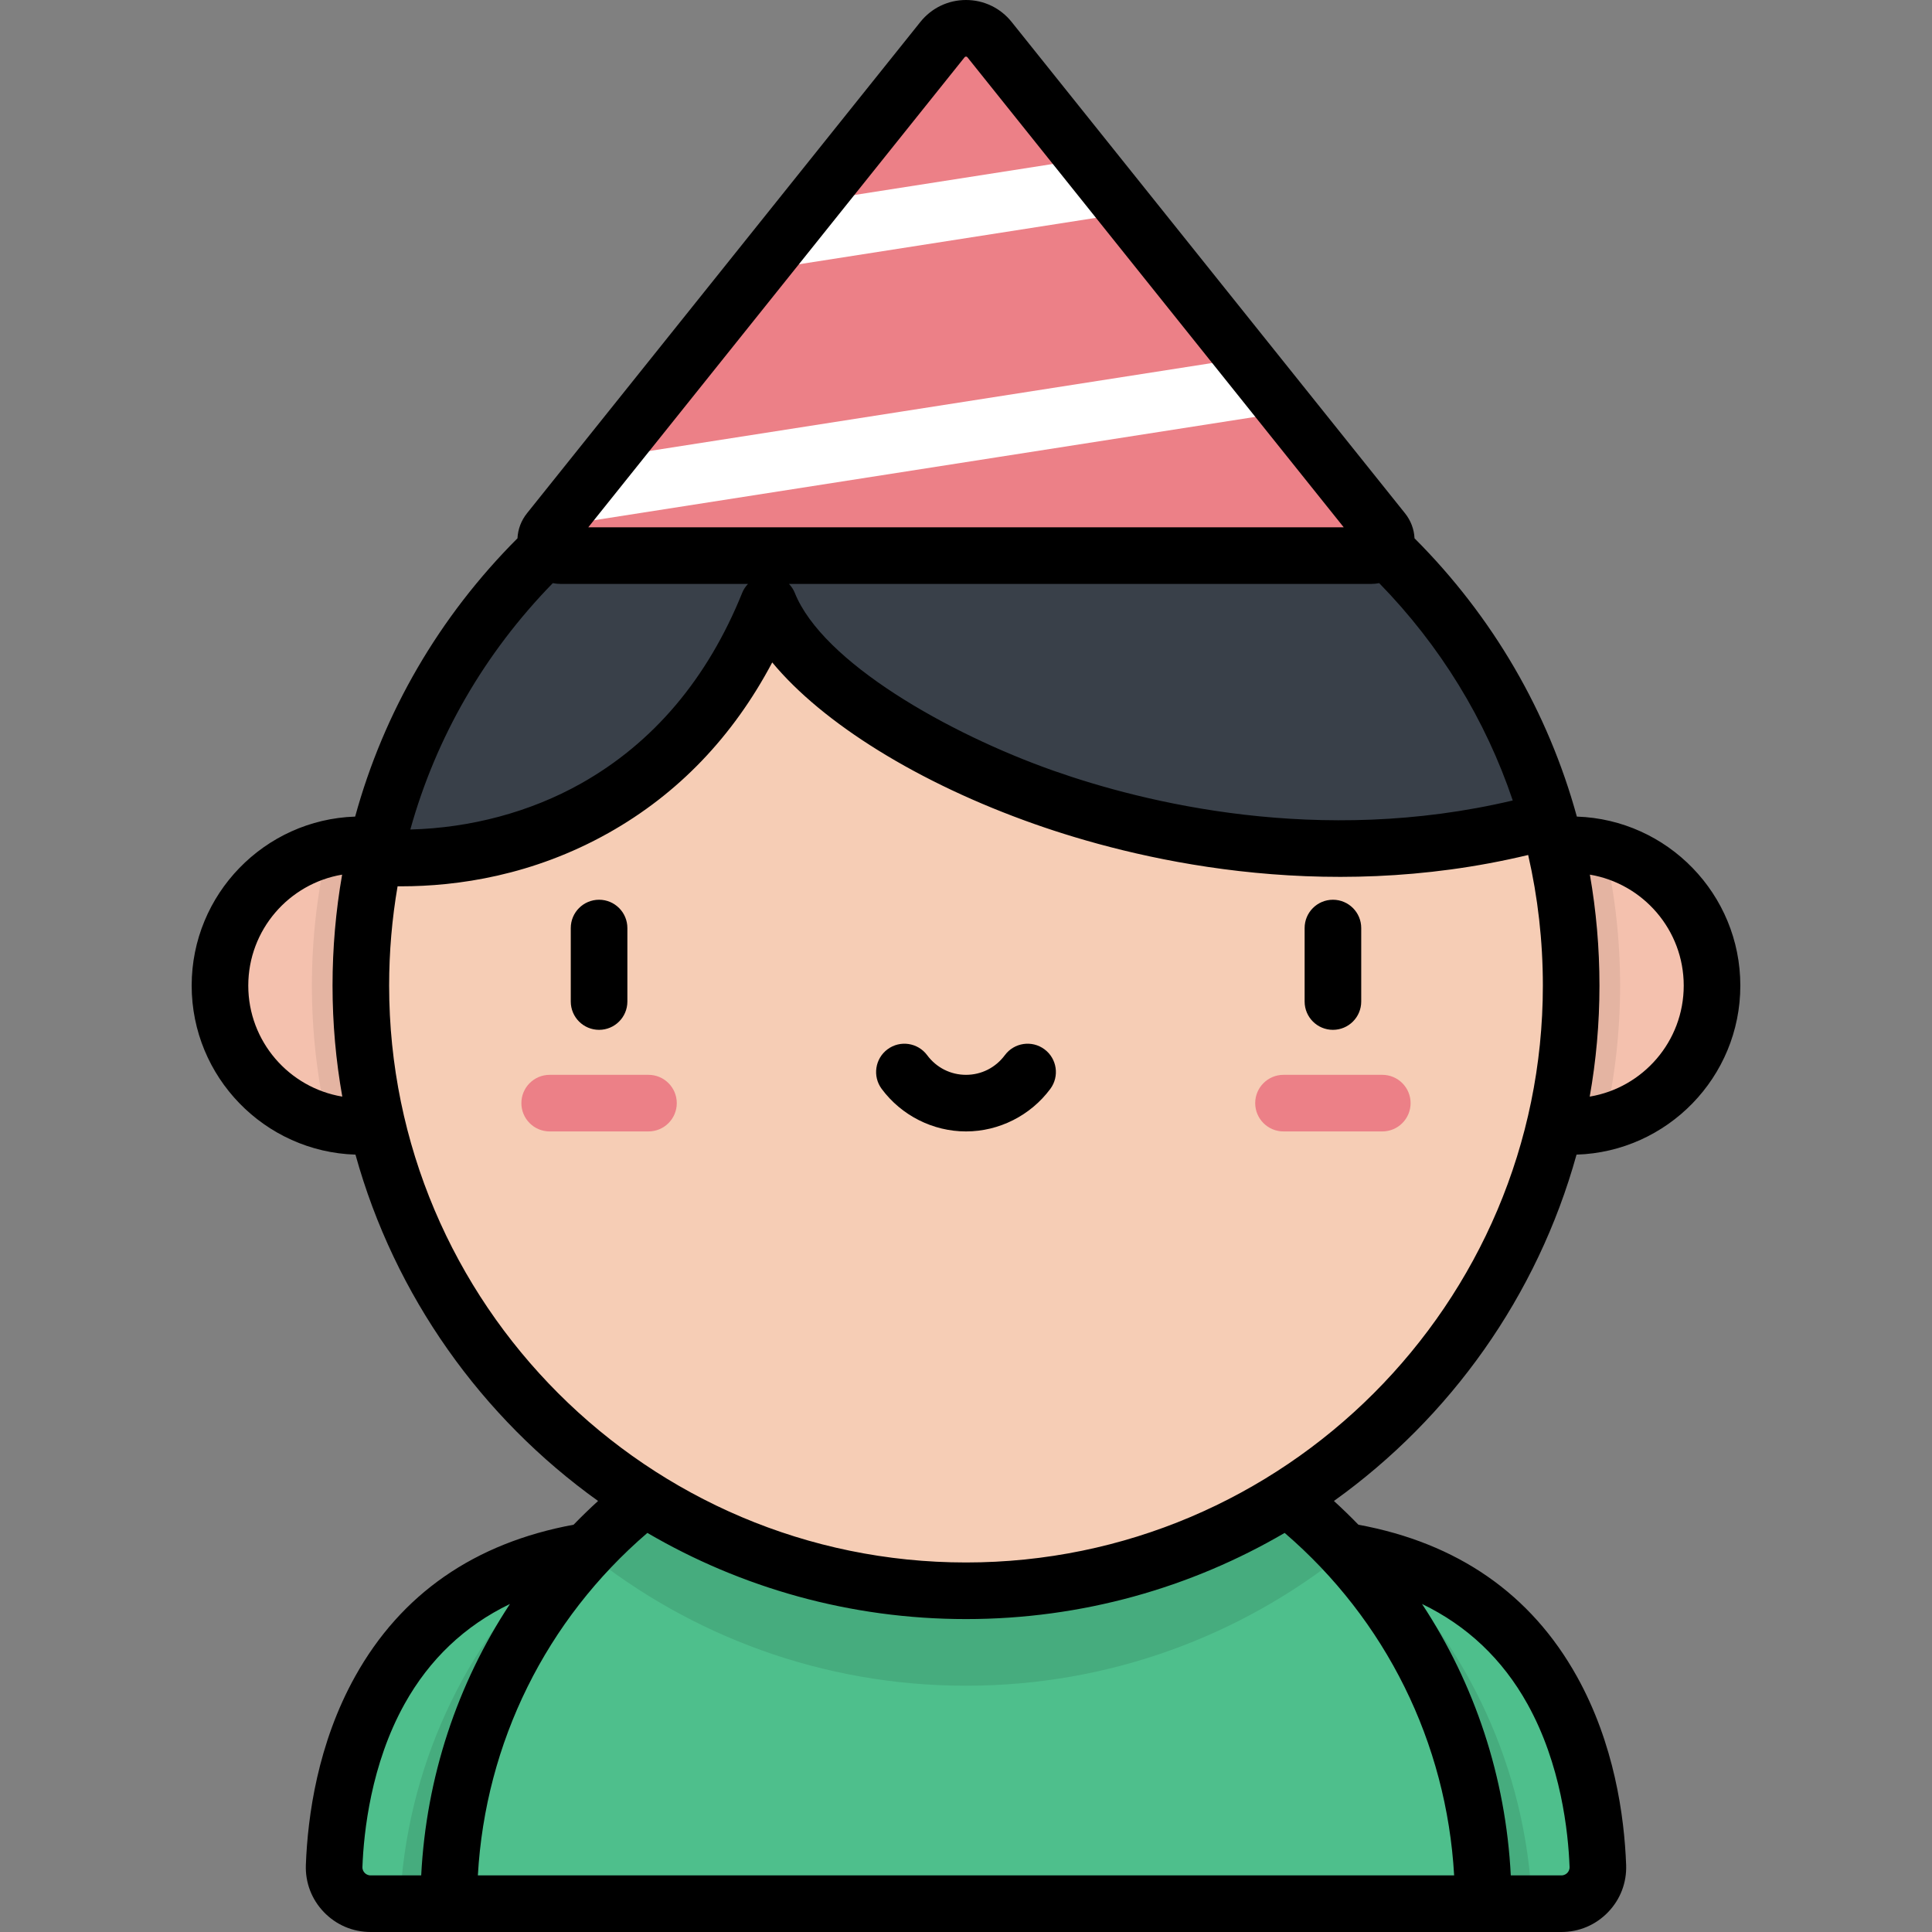 <?xml version="1.0" encoding="iso-8859-1"?>
<!-- Generator: Adobe Illustrator 19.0.0, SVG Export Plug-In . SVG Version: 6.00 Build 0)  -->
<svg xmlns="http://www.w3.org/2000/svg" xmlns:xlink="http://www.w3.org/1999/xlink" version="1.1" id="Layer_1" x="0px" y="0px" viewBox="0 0 512 512" style="enable-background:new 0 0 512 512;" xml:space="preserve">
<rect x="0" y="0" width="512" height="512" fill="#808080" stroke="none"/>
<path style="fill:#4EBF8C;" d="M155.781,410.995c-58.169,9.3-66.4,61.321-67.23,83.493c-0.205,5.474,4.189,10.012,9.666,10.012  h57.564V410.995z"/>
<path style="opacity:0.1;enable-background:new    ;" d="M147.04,412.813c-24.029,23.52-39.44,55.805-41.056,91.687h49.797v-93.505  C152.728,411.483,149.825,412.1,147.04,412.813z"/>
<path style="fill:#4EBF8C;" d="M356.219,410.995c58.169,9.3,66.4,61.321,67.23,83.493c0.205,5.474-4.189,10.012-9.666,10.012  h-57.564L356.219,410.995L356.219,410.995z"/>
<path style="opacity:0.1;enable-background:new    ;" d="M364.96,412.813c24.029,23.52,39.44,55.805,41.056,91.687h-49.798v-93.505  C359.272,411.483,362.175,412.1,364.96,412.813z"/>
<path style="fill:#4EBF8C;" d="M393.075,504.5c0-75.704-61.37-137.075-137.075-137.075c-75.704,0-137.075,61.371-137.075,137.075  H393.075z"/>
<path style="opacity:0.1;enable-background:new    ;" d="M256,367.425c-39.719,0-75.485,16.9-100.52,43.893  c27.501,22.151,62.458,35.419,100.52,35.419s73.019-13.268,100.52-35.419C331.485,384.325,295.719,367.425,256,367.425z"/>
<circle style="fill:#F6CDB5;" cx="95.62" cy="261.2" r="37.33"/>
<circle style="opacity:0.15;fill:#EC8087;enable-background:new    ;" cx="95.62" cy="261.2" r="37.33"/>
<path style="opacity:0.07;enable-background:new    ;" d="M95.625,223.867c-3.051,0-6.013,0.374-8.851,1.065  c-2.694,11.653-4.118,23.793-4.118,36.264c0,12.472,1.424,24.611,4.118,36.265c2.838,0.691,5.8,1.065,8.851,1.065  c20.616,0,37.329-16.713,37.329-37.33C132.954,240.58,116.241,223.867,95.625,223.867z"/>
<circle style="fill:#F6CDB5;" cx="416.37" cy="261.2" r="37.33"/>
<circle style="opacity:0.15;fill:#EC8087;enable-background:new    ;" cx="416.37" cy="261.2" r="37.33"/>
<path style="opacity:0.07;enable-background:new    ;" d="M416.375,223.867c3.051,0,6.012,0.374,8.851,1.065  c2.694,11.653,4.118,23.793,4.118,36.264c0,12.472-1.424,24.611-4.118,36.265c-2.838,0.691-5.8,1.065-8.851,1.065  c-20.616,0-37.329-16.713-37.329-37.33C379.046,240.58,395.759,223.867,416.375,223.867z"/>
<circle style="fill:#F6CDB5;" cx="256" cy="261.2" r="160.37"/>
<path style="fill:#394049;" d="M256,100.821c-76.893,0-141.135,54.118-156.744,126.341c37.655,2.392,83.125-14.536,104.4-67.275  c13.61,34.026,112.404,83.988,206.68,57.57C391.297,150.143,329.409,100.821,256,100.821z"/>
<g>
	<path style="fill:#EC8087;" d="M171.852,299.841h-26.181c-4.143,0-7.5-3.357-7.5-7.5s3.357-7.5,7.5-7.5h26.181   c4.143,0,7.5,3.357,7.5,7.5C179.352,296.483,175.994,299.841,171.852,299.841z"/>
	<path style="fill:#EC8087;" d="M366.322,299.841h-26.18c-4.143,0-7.5-3.357-7.5-7.5s3.357-7.5,7.5-7.5h26.18   c4.143,0,7.5,3.357,7.5,7.5C373.822,296.483,370.465,299.841,366.322,299.841z"/>
	<path style="fill:#EC8087;" d="M366.48,140.702L262.229,10.492c-3.194-3.99-9.263-3.99-12.457,0L145.52,140.702   c-2.111,2.637-0.234,6.545,3.144,6.545h214.671C366.714,147.247,368.591,143.339,366.48,140.702z"/>
</g>
<path style="fill:#FFFFFF;" d="M287.551,42.12l-72.129,11.275L200.725,71.75l98.252-15.358L287.551,42.12z M329.782,94.866  l-168.675,26.368L146.41,139.59l194.799-30.451L329.782,94.866z"/>
<path d="M417.797,305.989c24.063-0.755,43.408-20.551,43.408-44.793c0-24.214-19.3-43.992-43.324-44.791  c-7.582-27.641-22.21-52.915-43.017-73.749c-0.113-2.37-0.967-4.69-2.53-6.641L268.083,5.805C265.129,2.116,260.726,0,256,0  s-9.129,2.116-12.083,5.805l-104.251,130.21c-1.562,1.951-2.416,4.27-2.529,6.64c-20.807,20.835-35.435,46.108-43.018,73.751  c-24.024,0.799-43.324,20.577-43.324,44.791c0,24.242,19.345,44.038,43.408,44.793c10.385,37.466,33.459,69.709,64.291,91.784  c-2.234,2.038-4.396,4.135-6.485,6.291c-26.237,4.838-45.721,18.335-57.897,40.202c-9.911,17.798-12.57,36.982-13.056,49.94  c-0.176,4.696,1.523,9.146,4.785,12.532C89.11,510.132,93.505,512,98.218,512h315.564c4.713,0,9.107-1.868,12.376-5.262  c3.262-3.386,4.961-7.836,4.785-12.531c-0.485-12.959-3.145-32.143-13.056-49.941c-12.176-21.866-31.66-35.363-57.897-40.202  c-2.089-2.156-4.251-4.253-6.485-6.291C384.338,375.698,407.412,343.455,417.797,305.989z M421.334,231.787  c14.095,2.369,24.871,14.651,24.871,29.409c0,14.773-10.797,27.065-24.914,29.417c1.696-9.554,2.583-19.383,2.583-29.417  C423.875,251.219,423.013,241.39,421.334,231.787z M65.795,261.196c0-14.758,10.776-27.04,24.871-29.409  c-1.679,9.603-2.541,19.432-2.541,29.409c0,10.033,0.888,19.863,2.583,29.417C76.592,288.261,65.795,275.97,65.795,261.196z   M365.507,154.539c16.205,16.604,28.18,36.207,35.389,57.593c-51.402,12.173-97.906,0.493-121.66-7.869  c-27.889-9.817-61.258-28.764-68.616-47.162c-0.358-0.896-0.891-1.68-1.529-2.354h154.245  C364.076,154.747,364.801,154.672,365.507,154.539z M255.626,15.18C255.669,15.126,255.77,15,256,15c0.23,0,0.331,0.126,0.374,0.18  l99.734,124.567H155.893L255.626,15.18z M146.494,154.54c0.706,0.133,1.43,0.208,2.17,0.208h49.558  c-0.633,0.669-1.163,1.446-1.521,2.334c-9.189,22.776-23.581,39.794-42.776,50.579c-13.424,7.542-29.191,11.749-45.185,12.169  C115.532,195.448,128.363,173.115,146.494,154.54z M98.218,497c-0.809,0-1.332-0.418-1.572-0.668  c-0.289-0.299-0.627-0.813-0.599-1.564c0.347-9.267,2.259-27.202,11.17-43.205c6.617-11.883,15.98-20.73,27.927-26.494  c-14.002,21.239-22.194,45.942-23.52,71.932H98.218V497z M404.783,451.563c8.911,16.003,10.823,33.939,11.17,43.206  c0.028,0.75-0.31,1.265-0.599,1.563c-0.24,0.25-0.764,0.668-1.572,0.668h-13.407c-1.325-25.99-9.518-50.693-23.52-71.932  C388.804,430.833,398.166,439.679,404.783,451.563z M385.362,497H126.638c2.003-35.195,18.074-67.704,44.919-90.763  c24.822,14.507,53.676,22.835,84.443,22.835s59.621-8.327,84.443-22.835C367.288,429.296,383.359,461.805,385.362,497z M256,414.071  c-84.296,0-152.875-68.579-152.875-152.875c0-8.927,0.761-17.722,2.238-26.321c0.294,0.002,0.583,0.007,0.881,0.007  c15.021,0,34.941-2.859,55.028-14.145c18.414-10.347,32.961-25.511,43.379-45.189c13.322,16.104,38.778,32.013,69.604,42.863  c25.436,8.955,75.362,21.466,130.725,8.167c2.572,11.206,3.894,22.798,3.894,34.617C408.875,345.492,340.296,414.071,256,414.071z   M276.792,278.072c-3.326-2.468-8.024-1.771-10.492,1.555c-2.458,3.313-6.212,5.214-10.3,5.214c-4.088,0-7.842-1.9-10.3-5.214  c-2.468-3.326-7.166-4.023-10.492-1.555c-3.326,2.468-4.022,7.165-1.555,10.492c5.238,7.06,13.593,11.276,22.347,11.276  s17.108-4.216,22.347-11.276C280.815,285.237,280.118,280.54,276.792,278.072z M158.761,238.441c-4.143,0-7.5,3.357-7.5,7.5v19.477  c0,4.142,3.357,7.5,7.5,7.5s7.5-3.358,7.5-7.5v-19.477C166.261,241.799,162.903,238.441,158.761,238.441z M353.239,238.441  c-4.143,0-7.5,3.357-7.5,7.5v19.477c0,4.142,3.357,7.5,7.5,7.5s7.5-3.358,7.5-7.5v-19.477  C360.739,241.799,357.382,238.441,353.239,238.441z"/>
<g>
</g>
<g>
</g>
<g>
</g>
<g>
</g>
<g>
</g>
<g>
</g>
<g>
</g>
<g>
</g>
<g>
</g>
<g>
</g>
<g>
</g>
<g>
</g>
<g>
</g>
<g>
</g>
<g>
</g>
</svg>

